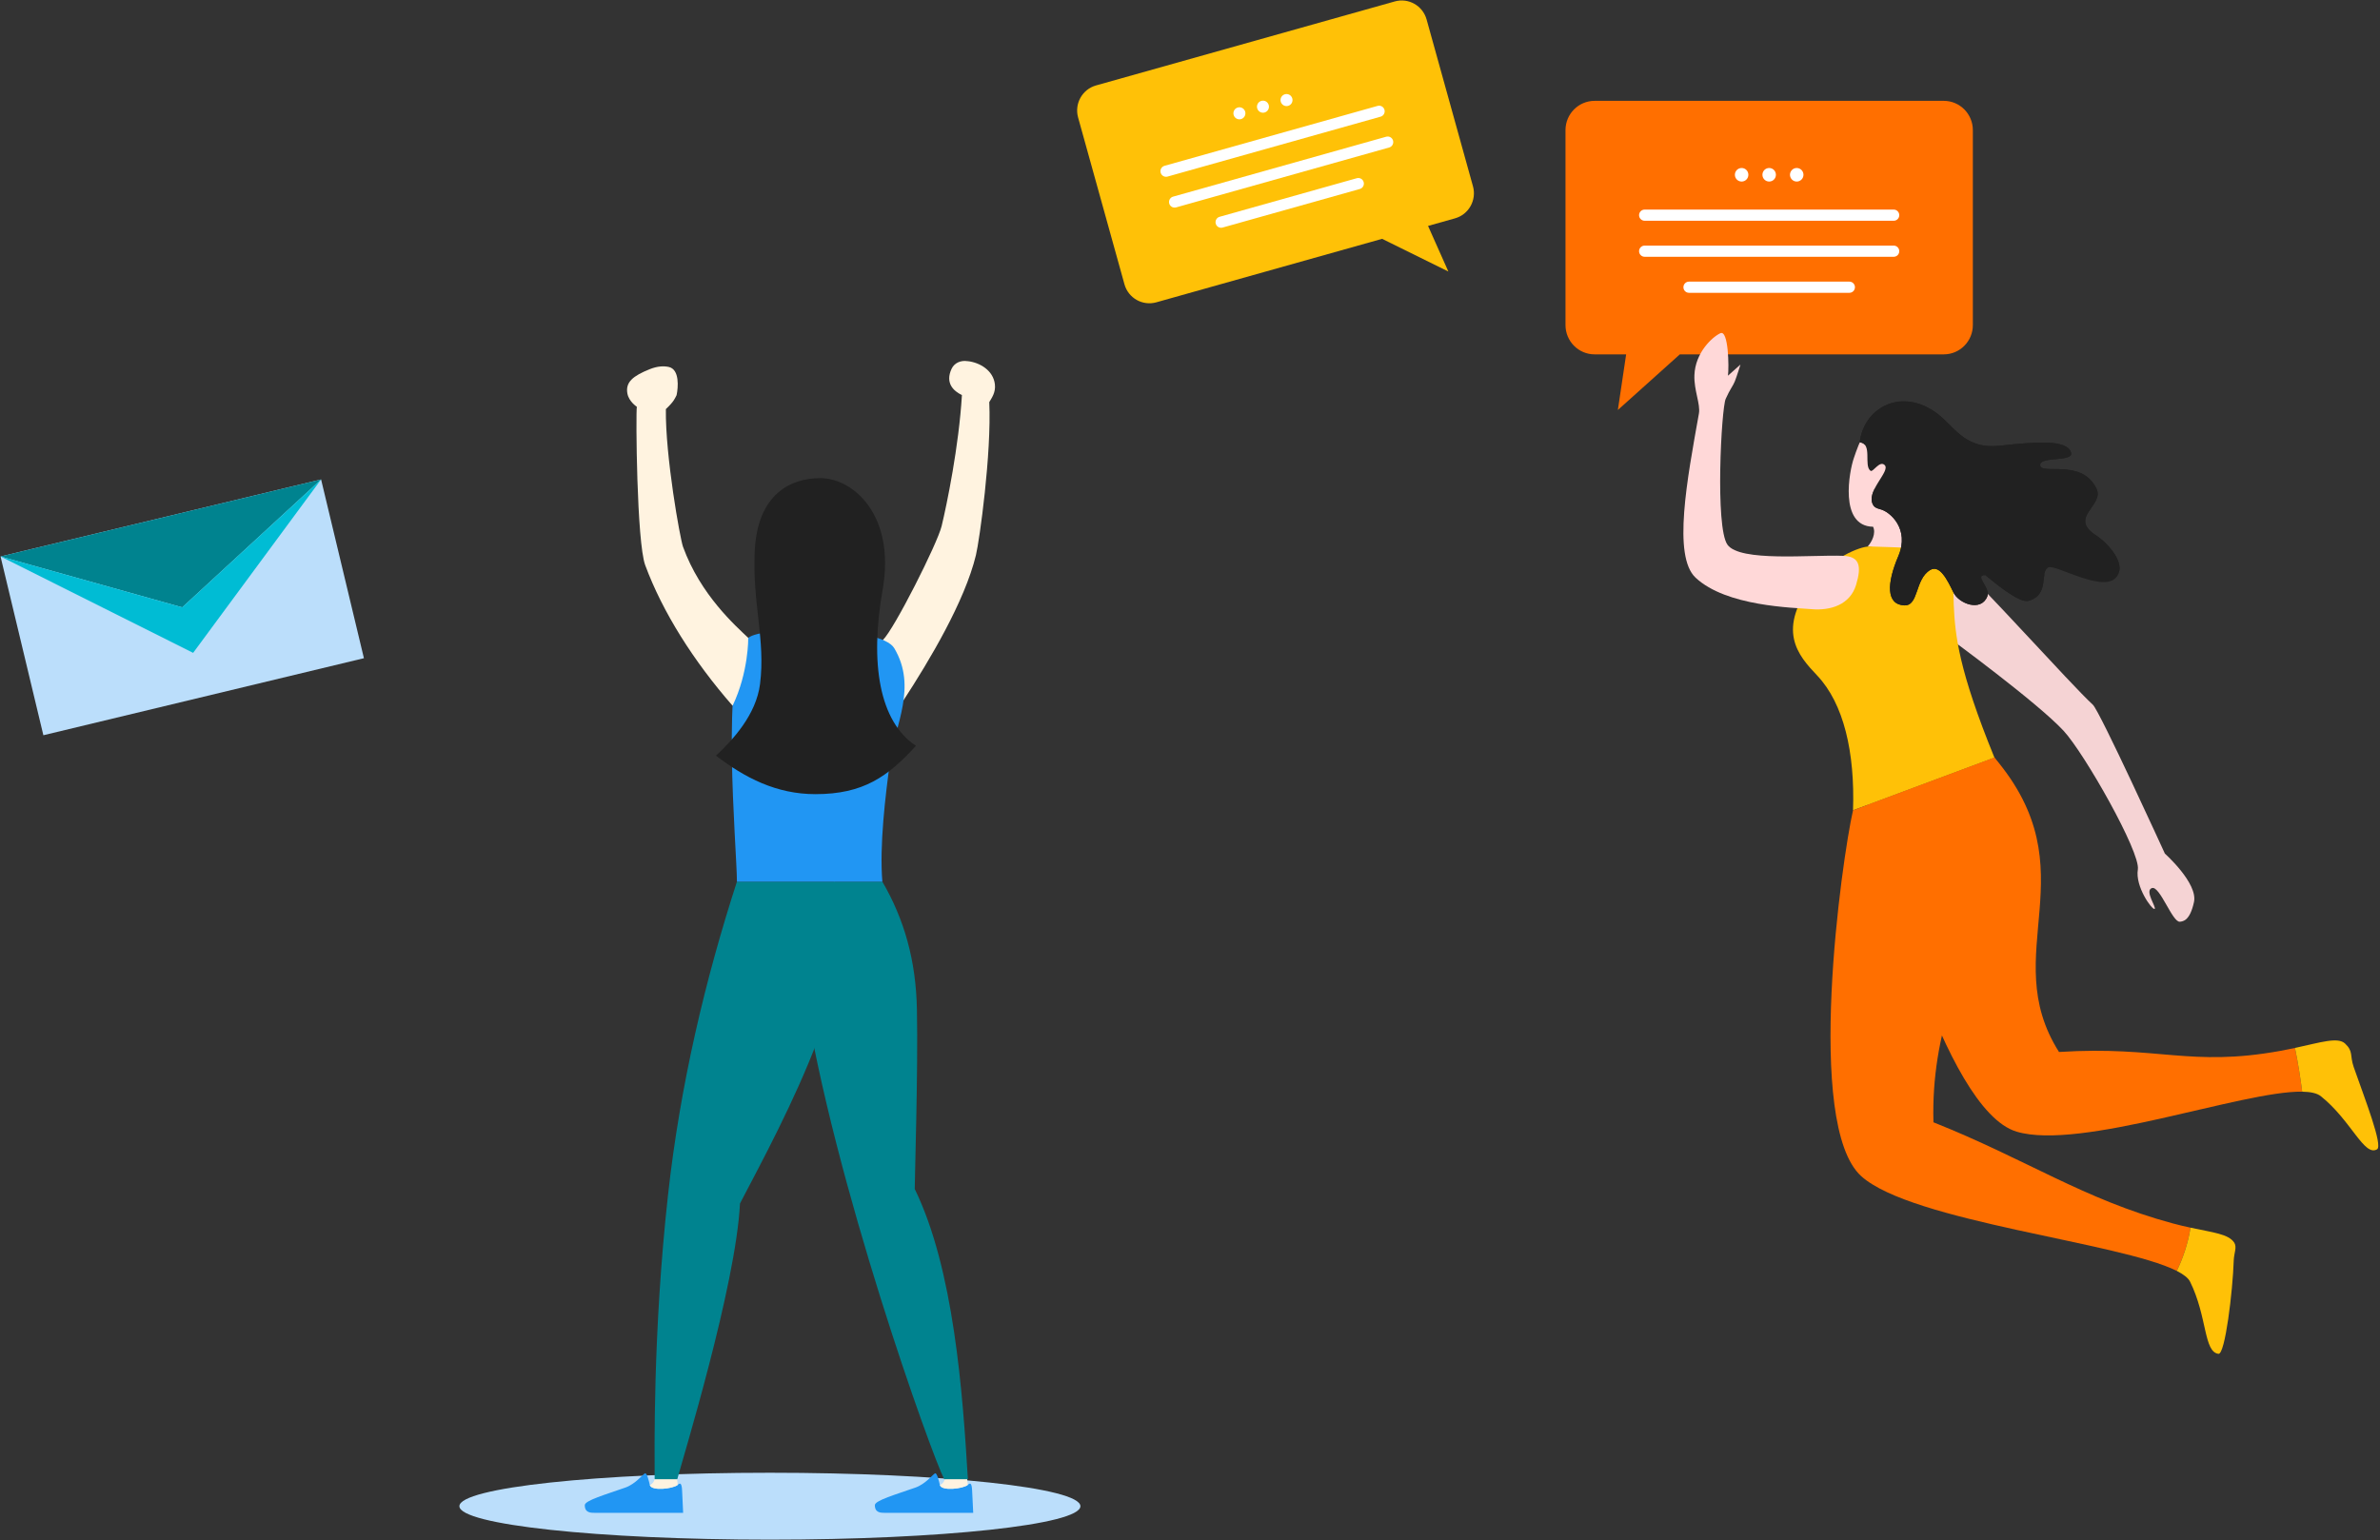 <?xml version="1.0" encoding="UTF-8"?>
<svg width="482px" height="312px" viewBox="0 0 482 312" version="1.1" xmlns="http://www.w3.org/2000/svg" xmlns:xlink="http://www.w3.org/1999/xlink">
    <rect x="0" y="0" width="482" height="312" fill="#333333" stroke="none"/>
    <!-- Generator: Sketch 64 (93537) - https://sketch.com -->
    <title>Banner2-Foreground</title>
    <desc>Created with Sketch.</desc>
    <g id="Landing" stroke="none" stroke-width="1" fill="none" fill-rule="evenodd">
        <g transform="translate(-661, -154)" id="Banner">
            <g transform="translate(0, 124)">
                <g id="Illustration">
                    <g id="Artwork">
                        <g id="Banner2-Foreground" transform="translate(661, 30)">
                            <g id="Group" transform="translate(93, 73)">
                                <path d="M125.806,232.101 C125.806,228.357 97.654,225.327 62.92,225.327 C28.196,225.327 0.039,228.357 0.039,232.101 C0.039,235.843 28.196,238.877 62.92,238.877 C97.654,238.877 125.806,235.843 125.806,232.101 Z" id="Path_62" fill="#BBDEFB" fill-rule="nonzero"></path>
                                <path d="M104.096,233.447 C104.096,233.447 103.992,231.52 103.873,228.883 C103.796,227.267 103.418,227.38 102.993,227.798 C102.045,228.576 97.651,229.112 97.342,227.798 C97.182,227.102 96.768,225.302 96.38,225.445 C95.964,225.596 94.479,227.597 92.423,228.319 C88.411,229.739 84.177,230.934 84.177,231.895 C84.177,233.451 85.394,233.447 86.214,233.447 L104.096,233.447 Z" id="Path_63" fill="#2196F3" fill-rule="nonzero"></path>
                                <path d="M98.409,226.15 C98.736,224.671 102.57,223.641 102.779,225.806 C102.835,226.397 102.948,227.166 102.993,227.798 C102.045,228.576 97.651,229.112 97.342,227.798 C98.02,227.606 98.409,226.758 98.409,226.15 Z" id="Path_64" fill="#FFF3E0" fill-rule="nonzero"></path>
                                <path d="M76.027,105.592 L85.696,105.592 C90.153,113.275 92.501,121.528 92.697,131.481 C92.943,144.071 92.254,165.551 92.254,167.848 C100.167,184.037 101.968,209.065 103.017,226.634 L98.217,226.634 C95.723,221.823 75.759,166.388 69.782,127.475 C67.021,109.47 76.027,105.592 76.027,105.592 Z" id="Path_65" fill="#00838F" fill-rule="nonzero"></path>
                                <path d="M45.35,233.447 C45.35,233.447 45.246,231.52 45.136,228.883 C45.059,227.267 44.671,227.38 44.247,227.798 C43.299,228.576 38.905,229.112 38.599,227.798 C38.441,227.102 38.025,225.302 37.633,225.445 C37.218,225.596 35.728,227.597 33.677,228.319 C29.67,229.739 25.431,230.934 25.431,231.895 C25.431,233.451 26.644,233.447 27.473,233.447 L45.35,233.447 Z" id="Path_66" fill="#2196F3" fill-rule="nonzero"></path>
                                <path d="M39.657,226.15 C39.99,224.671 43.824,223.641 44.033,225.806 C44.087,226.397 44.202,227.166 44.256,227.798 L44.247,227.798 C43.299,228.576 38.905,229.112 38.599,227.798 C39.269,227.606 39.657,226.758 39.657,226.15 Z" id="Path_67" fill="#FFF3E0" fill-rule="nonzero"></path>
                                <path d="M39.58,226.634 C39.58,221.269 39.179,197.138 42.287,169.062 C44.749,146.777 49.817,125.438 56.244,105.592 L76.027,105.592 C83.548,121.286 65.616,154.042 56.864,170.779 C56.026,187.515 45.2,222.661 44.166,226.634 L39.58,226.634 Z" id="Path_68" fill="#00838F" fill-rule="nonzero"></path>
                                <path d="M102.975,0.153 C102.975,0.153 102.975,0.166 102.975,0.166 C101.581,-0.073 100.282,0.519 99.726,1.686 C98.367,4.569 100.077,6.204 101.809,7.024 C101.198,17.365 98.754,29.208 97.702,33.558 C96.854,37.092 88.08,54.466 85.809,56.631 C85.809,56.631 86.716,67.266 89.994,68.827 C95.185,60.861 102.365,48.871 104.643,39.464 C105.377,36.419 107.822,18.895 107.347,8.456 C107.802,7.665 108.687,6.516 108.486,4.849 C108.167,2.08 105.51,0.44 102.975,0.153 Z" id="Path_69" fill="#FFF3E0" fill-rule="nonzero"></path>
                                <path d="M56.244,105.592 C56.244,99.11 52.757,61.103 58.534,56.21 C61.463,53.723 85.385,53.723 88.107,58.302 C92.801,66.186 88.249,73.923 87.281,81.032 C86.311,88.145 85.084,98.273 85.696,105.592 L56.244,105.592 Z" id="Path_70" fill="#2196F3"></path>
                                <path d="M58.534,56.21 C56.008,53.797 48.874,47.543 45.323,37.755 C44.731,36.113 41.726,19.37 41.854,9.867 C43.554,8.273 43.696,7.655 44.024,7.042 C44.353,5.523 44.671,1.824 42.442,1.333 C41.507,1.128 40.231,1.123 38.576,1.786 C35.222,3.138 33.621,4.395 34.064,6.735 C34.375,8.365 35.974,9.399 35.974,9.399 C35.746,10.663 35.942,36.812 37.669,41.488 C41.189,50.996 47.451,60.906 55.364,69.957 C58.637,63.136 58.534,56.21 58.534,56.21 Z" id="Path_71" fill="#FFF3E0" fill-rule="nonzero"></path>
                                <path d="M73.118,23.852 C79.919,23.852 88.389,31.521 85.755,46.444 C83.116,61.369 85.084,73.175 92.501,78.079 C86.817,84.306 81.862,87.867 72.139,87.867 C64.221,87.867 57.836,84.539 52.001,80.071 C55.387,76.912 60.141,71.784 60.925,65.553 C62.055,56.558 59.344,49.237 59.851,38.635 C60.407,26.92 67.285,23.852 73.118,23.852 Z" id="Path_72" fill="#212121" fill-rule="nonzero"></path>
                            </g>
                            <g id="Group" transform="translate(0, 97)" fill-rule="nonzero">
                                <polygon id="Path_114" fill="#BBDEFB" points="73.702 36.329 8.784 51.934 0.11 15.722 65.028 0.119"></polygon>
                                <polygon id="Path_115" fill="#00838F" points="0.11 15.722 36.903 26.027 65.028 0.119"></polygon>
                                <polygon id="Path_116" fill="#00BCD4" points="0.11 15.722 39.114 35.245 65.028 0.119 36.903 26.027"></polygon>
                            </g>
                            <g id="Group" transform="translate(218, 0)">
                                <path d="M104.944,20.428 L175.653,20.428 C178.91,20.428 181.543,23.084 181.543,26.361 L181.543,65.849 C181.543,69.126 178.91,71.782 175.653,71.782 L122.201,71.782 L109.65,83.049 L111.329,71.782 L104.944,71.782 C101.687,71.782 99.046,69.126 99.046,65.849 L99.046,26.361 C99.046,23.084 101.687,20.428 104.944,20.428 Z" id="Path_122" fill="#FF6F00" fill-rule="nonzero"></path>
                                <path d="M165.517,42.454 L115.073,42.454 C114.452,42.454 113.946,42.957 113.946,43.587 C113.946,44.21 114.452,44.718 115.073,44.718 L165.517,44.718 C166.141,44.718 166.642,44.21 166.642,43.587 C166.642,42.957 166.141,42.454 165.517,42.454 Z" id="Path_123" fill="#FFFFFF" fill-rule="nonzero"></path>
                                <path d="M156.538,57.048 L124.054,57.048 C123.433,57.048 122.928,57.556 122.928,58.181 C122.928,58.806 123.433,59.314 124.054,59.314 L156.538,59.314 C157.164,59.314 157.665,58.806 157.665,58.181 C157.665,57.556 157.164,57.048 156.538,57.048 Z" id="Path_124" fill="#FFFFFF" fill-rule="nonzero"></path>
                                <path d="M165.517,49.75 L115.073,49.75 C114.452,49.75 113.946,50.257 113.946,50.882 C113.946,51.507 114.452,52.015 115.073,52.015 L165.517,52.015 C166.141,52.015 166.642,51.507 166.642,50.882 C166.642,50.257 166.141,49.75 165.517,49.75 Z" id="Path_125" fill="#FFFFFF" fill-rule="nonzero"></path>
                                <path d="M141.659,35.403 C141.659,34.646 141.053,34.029 140.295,34.029 C139.542,34.029 138.929,34.646 138.929,35.403 C138.929,36.163 139.542,36.776 140.295,36.776 C141.053,36.776 141.659,36.163 141.659,35.403 Z" id="Path_126" fill="#FFFFFF" fill-rule="nonzero"></path>
                                <path d="M136.082,35.403 C136.082,34.646 135.475,34.029 134.717,34.029 C133.964,34.029 133.351,34.646 133.351,35.403 C133.351,36.163 133.964,36.776 134.717,36.776 C135.475,36.776 136.082,36.163 136.082,35.403 Z" id="Path_127" fill="#FFFFFF" fill-rule="nonzero"></path>
                                <path d="M144.508,35.403 C144.508,34.646 145.122,34.029 145.873,34.029 C146.631,34.029 147.239,34.646 147.239,35.403 C147.239,36.163 146.631,36.776 145.873,36.776 C145.122,36.776 144.508,36.163 144.508,35.403 Z" id="Path_128" fill="#FFFFFF" fill-rule="nonzero"></path>
                                <path d="M64.465,0.294 C64.465,0.294 3.972,17.305 3.972,17.305 C1.187,18.091 -0.44,20.994 0.338,23.797 L9.725,57.582 C10.506,60.388 13.394,62.02 16.179,61.239 L61.904,48.379 L75.323,54.999 L71.21,45.764 L76.672,44.229 C79.457,43.444 81.084,40.536 80.307,37.733 L70.919,3.952 C70.138,1.147 67.251,-0.49 64.465,0.294 Z" id="Path_129" fill="#FFC107" fill-rule="nonzero"></path>
                                <path d="M18.448,35.769 L61.603,23.632 C62.203,23.464 62.551,22.84 62.384,22.236 C62.216,21.634 61.597,21.284 60.996,21.451 L17.842,33.587 C17.242,33.756 16.894,34.379 17.061,34.983 C17.228,35.585 17.85,35.936 18.448,35.769 Z" id="Path_130" fill="#FFFFFF" fill-rule="nonzero"></path>
                                <path d="M29.601,46.096 L57.391,38.282 C57.99,38.114 58.338,37.489 58.172,36.887 C58.005,36.283 57.383,35.93 56.785,36.098 L28.995,43.915 C28.396,44.083 28.046,44.708 28.214,45.31 C28.381,45.914 29.002,46.264 29.601,46.096 Z" id="Path_131" fill="#FFFFFF" fill-rule="nonzero"></path>
                                <path d="M20.184,42.012 L63.34,29.876 C63.938,29.707 64.287,29.082 64.121,28.48 C63.954,27.878 63.332,27.526 62.732,27.694 L19.578,39.831 C18.979,39.999 18.626,40.623 18.794,41.227 C18.961,41.829 19.585,42.179 20.184,42.012 Z" id="Path_132" fill="#FFFFFF" fill-rule="nonzero"></path>
                                <path d="M36.61,21.941 C36.429,21.29 36.806,20.618 37.448,20.436 C38.095,20.252 38.768,20.633 38.946,21.284 C39.127,21.933 38.75,22.605 38.103,22.789 C37.46,22.968 36.788,22.587 36.61,21.941 Z" id="Path_133" fill="#FFFFFF" fill-rule="nonzero"></path>
                                <path d="M41.383,20.6 C41.2,19.95 41.574,19.274 42.221,19.095 C42.868,18.911 43.536,19.292 43.717,19.943 C43.899,20.589 43.521,21.264 42.875,21.445 C42.232,21.627 41.561,21.247 41.383,20.6 Z" id="Path_134" fill="#FFFFFF" fill-rule="nonzero"></path>
                                <path d="M34.178,22.623 C33.995,21.974 33.327,21.598 32.68,21.777 C32.035,21.959 31.656,22.631 31.839,23.282 C32.02,23.932 32.688,24.312 33.335,24.129 C33.977,23.946 34.356,23.274 34.178,22.623 Z" id="Path_135" fill="#FFFFFF" fill-rule="nonzero"></path>
                                <path d="M172.115,111.526 C170.666,109.706 170.51,107.861 171.11,105.501 C171.701,103.142 177.995,89.193 167.219,85.748 C160.084,83.465 158.41,90.111 157.469,92.715 C156.532,95.324 154.371,106.595 161.337,106.699 C161.976,108.022 161.074,109.806 160.24,110.701 C164.601,111.534 172.115,111.526 172.115,111.526 Z" id="Path_136" fill="#FFD8D8" fill-rule="nonzero"></path>
                                <path d="M243.79,212.876 C225.468,216.181 219.178,211.812 198.99,213.094 C186.304,193.066 205.523,176.514 185.912,153.461 C180.53,155.468 160.295,163.015 160.295,163.015 C162.448,173.007 175.569,224.795 190.404,229.234 C203.38,233.114 236.144,220.938 248.238,221.135 C247.997,219.099 247.379,215.03 246.775,212.279 C245.84,212.48 244.845,212.684 243.79,212.876 Z" id="Path_137" fill="#FF6F00"></path>
                                <path d="M258.673,216.141 C257.859,213.77 258.643,213.003 256.924,211.384 C255.461,210.015 251.993,211.146 246.775,212.279 C247.379,215.03 247.997,219.099 248.238,221.135 C249.957,221.164 251.254,221.442 252.023,222.056 C258.175,226.972 260.799,234.375 263.408,232.806 C264.629,232.066 260.995,222.754 258.673,216.141 Z" id="Path_138" fill="#FFC107" fill-rule="nonzero"></path>
                                <path d="M177.552,113.342 C182.363,117.35 201.481,138.771 205.842,142.747 C207.242,144.021 220.432,172.908 220.432,172.908 C220.432,172.908 227.157,178.9 226.328,182.721 C225.498,186.542 224.111,186.633 223.478,186.71 C221.961,186.892 219.418,179.375 217.817,179.889 C216.226,180.408 218.862,183.94 218.343,184.127 C217.823,184.314 214.388,179.593 214.958,176.13 C215.535,172.664 204.14,152.6 199.924,148.037 C194.599,142.286 176.709,129.201 176.709,129.201 L177.552,113.342 Z" id="Path_139" fill="#F5D3D4" fill-rule="nonzero"></path>
                                <path d="M185.912,153.461 L157.276,164.143 C157.68,152.424 155.406,142.527 150.017,136.836 C146.164,132.774 141.471,127.593 149.552,117.338 C152.613,113.451 158.41,110.634 160.697,110.696 C164.256,110.8 167.703,110.901 171.073,111.15 C174.21,111.384 176.876,112.662 177.552,113.342 C177.73,116.027 177.512,118.906 177.672,122.453 C177.941,128.682 178.671,135.703 185.912,153.461 Z" id="Path_140" fill="#FFC107"></path>
                                <path d="M155.279,112.593 C148.877,112.333 134.357,113.894 131.84,110.328 C129.328,106.762 130.609,82.785 131.488,80.795 C132.374,78.808 132.959,78.197 133.336,77.255 C133.717,76.313 134.483,73.846 134.483,73.846 C133.681,74.559 131.945,76.1 131.945,76.1 C132.185,74.445 132.058,66.749 130.416,67.496 C128.779,68.249 125.321,71.416 125.154,75.999 C125.042,79.063 126.407,81.854 126.066,83.768 C123.694,97.034 120.71,112.637 125.393,117.02 C131.633,122.862 145.114,123.07 148.884,123.396 C152.747,123.728 156.674,122.486 157.89,118.496 C159.099,114.507 158.514,112.725 155.279,112.593 Z" id="Path_141" fill="#FFD8D8" fill-rule="nonzero"></path>
                                <path d="M225.619,248.681 C224.503,248.439 223.297,248.162 221.985,247.807 C203.99,242.945 192.369,234.824 173.565,227.338 C172.515,190.327 200.762,173.164 185.912,153.461 C180.269,155.567 157.276,164.143 157.276,164.143 C154.991,174.106 147.409,227.897 158.957,238.266 C169.256,247.511 211.37,251.633 222.844,257.441 C223.99,255.132 225.167,251.793 225.619,248.681 Z" id="Path_142" fill="#FF6F00"></path>
                                <path d="M234.38,255.278 C234.44,253.781 235.089,252.616 234.455,251.677 C233.279,249.962 230.278,249.685 225.619,248.681 C225.167,251.793 223.99,255.132 222.844,257.441 C224.232,258.146 225.167,258.873 225.544,259.64 C229.042,266.724 228.273,273.863 231.289,274.239 C232.631,274.407 234.184,261.539 234.38,255.278 Z" id="Path_143" fill="#FFC107" fill-rule="nonzero"></path>
                                <path d="M206.497,108.45 C200.777,104.782 208.253,102.426 206.58,98.974 C203.576,92.756 195.296,96.339 195.169,94.232 C195.056,92.349 201.986,93.654 201.43,91.693 C200.664,88.971 194.424,89.486 187.009,90.282 C179.382,91.104 177.722,85.865 173.444,83.148 C166.373,78.658 159.393,82.958 158.627,89.61 C161.308,89.812 159.361,94.344 160.832,95.371 C161.322,95.715 162.665,93.213 163.679,94.202 C164.975,95.462 159.601,99.659 161.427,102.411 C161.652,102.751 162.095,102.963 162.695,103.127 L162.786,103.153 C164.721,103.602 168.807,107.12 166.458,112.634 C164.068,118.226 163.995,122.453 167.641,122.628 C170.63,122.774 169.759,117.35 172.903,115.464 C174.831,114.307 176.394,117.492 177.61,120.009 C178.707,122.284 183.188,123.995 184.463,120.834 C185.2,119.012 181.674,116.512 184.067,116.491 C187.851,119.651 191.312,122.135 192.833,121.705 C197.188,120.481 195.006,115.822 196.873,114.93 C198.209,114.295 207.389,119.796 210.288,117.228 C213.186,114.657 208.915,110.003 206.497,108.45 Z" id="Path_144" fill="#212121"></path>
                                <path d="M206.497,108.45 C200.777,104.782 208.253,102.426 206.58,98.974 C203.576,92.756 195.296,96.339 195.169,94.232 C195.056,92.349 201.986,93.654 201.43,91.693 C200.664,88.971 194.424,89.486 187.009,90.282 C179.382,91.104 177.722,85.865 173.444,83.148 C166.373,78.658 159.393,82.958 158.627,89.61 C159.099,89.646 159.423,89.825 159.655,90.089 L159.663,90.089 C162.012,85.804 165.284,82.679 169.766,85.223 C174.246,87.761 179.305,93.14 185.651,93.22 C191.995,93.296 189.703,97.187 193.325,97.501 C201.822,98.227 196.879,101.895 199.39,105.597 C201.894,109.298 210.767,109.305 211.218,115.604 C211.654,113.028 208.465,109.71 206.497,108.45 Z" id="Path_145" fill="#212121" fill-rule="nonzero"></path>
                                <path d="M184.067,116.491 C187.851,119.651 191.312,122.135 192.833,121.705 C196.309,120.729 195.62,117.568 196.154,115.877 C194.184,122.157 188.781,114.616 185.628,112.857 C182.244,110.96 181.62,114.997 179.557,115.183 C178.01,115.322 176.974,111.205 173.91,111.534 C170.847,111.861 169.238,113.77 169.594,111.23 C170.231,106.675 167.543,103.43 164.039,102.316 C160.54,101.202 161.478,99.851 161.732,98.827 C161.097,100.069 160.718,101.348 161.427,102.411 C161.652,102.751 162.095,102.963 162.695,103.127 L162.786,103.153 C164.721,103.602 168.807,107.12 166.458,112.634 C164.068,118.226 163.995,122.453 167.641,122.628 C170.63,122.774 169.759,117.35 172.903,115.464 C174.831,114.307 176.394,117.492 177.61,120.009 C178.707,122.284 183.188,123.995 184.463,120.834 C185.2,119.012 181.674,116.512 184.067,116.491 Z" id="Path_146" fill="#212121" fill-rule="nonzero"></path>
                            </g>
                        </g>
                    </g>
                </g>
            </g>
        </g>
    </g>
</svg>